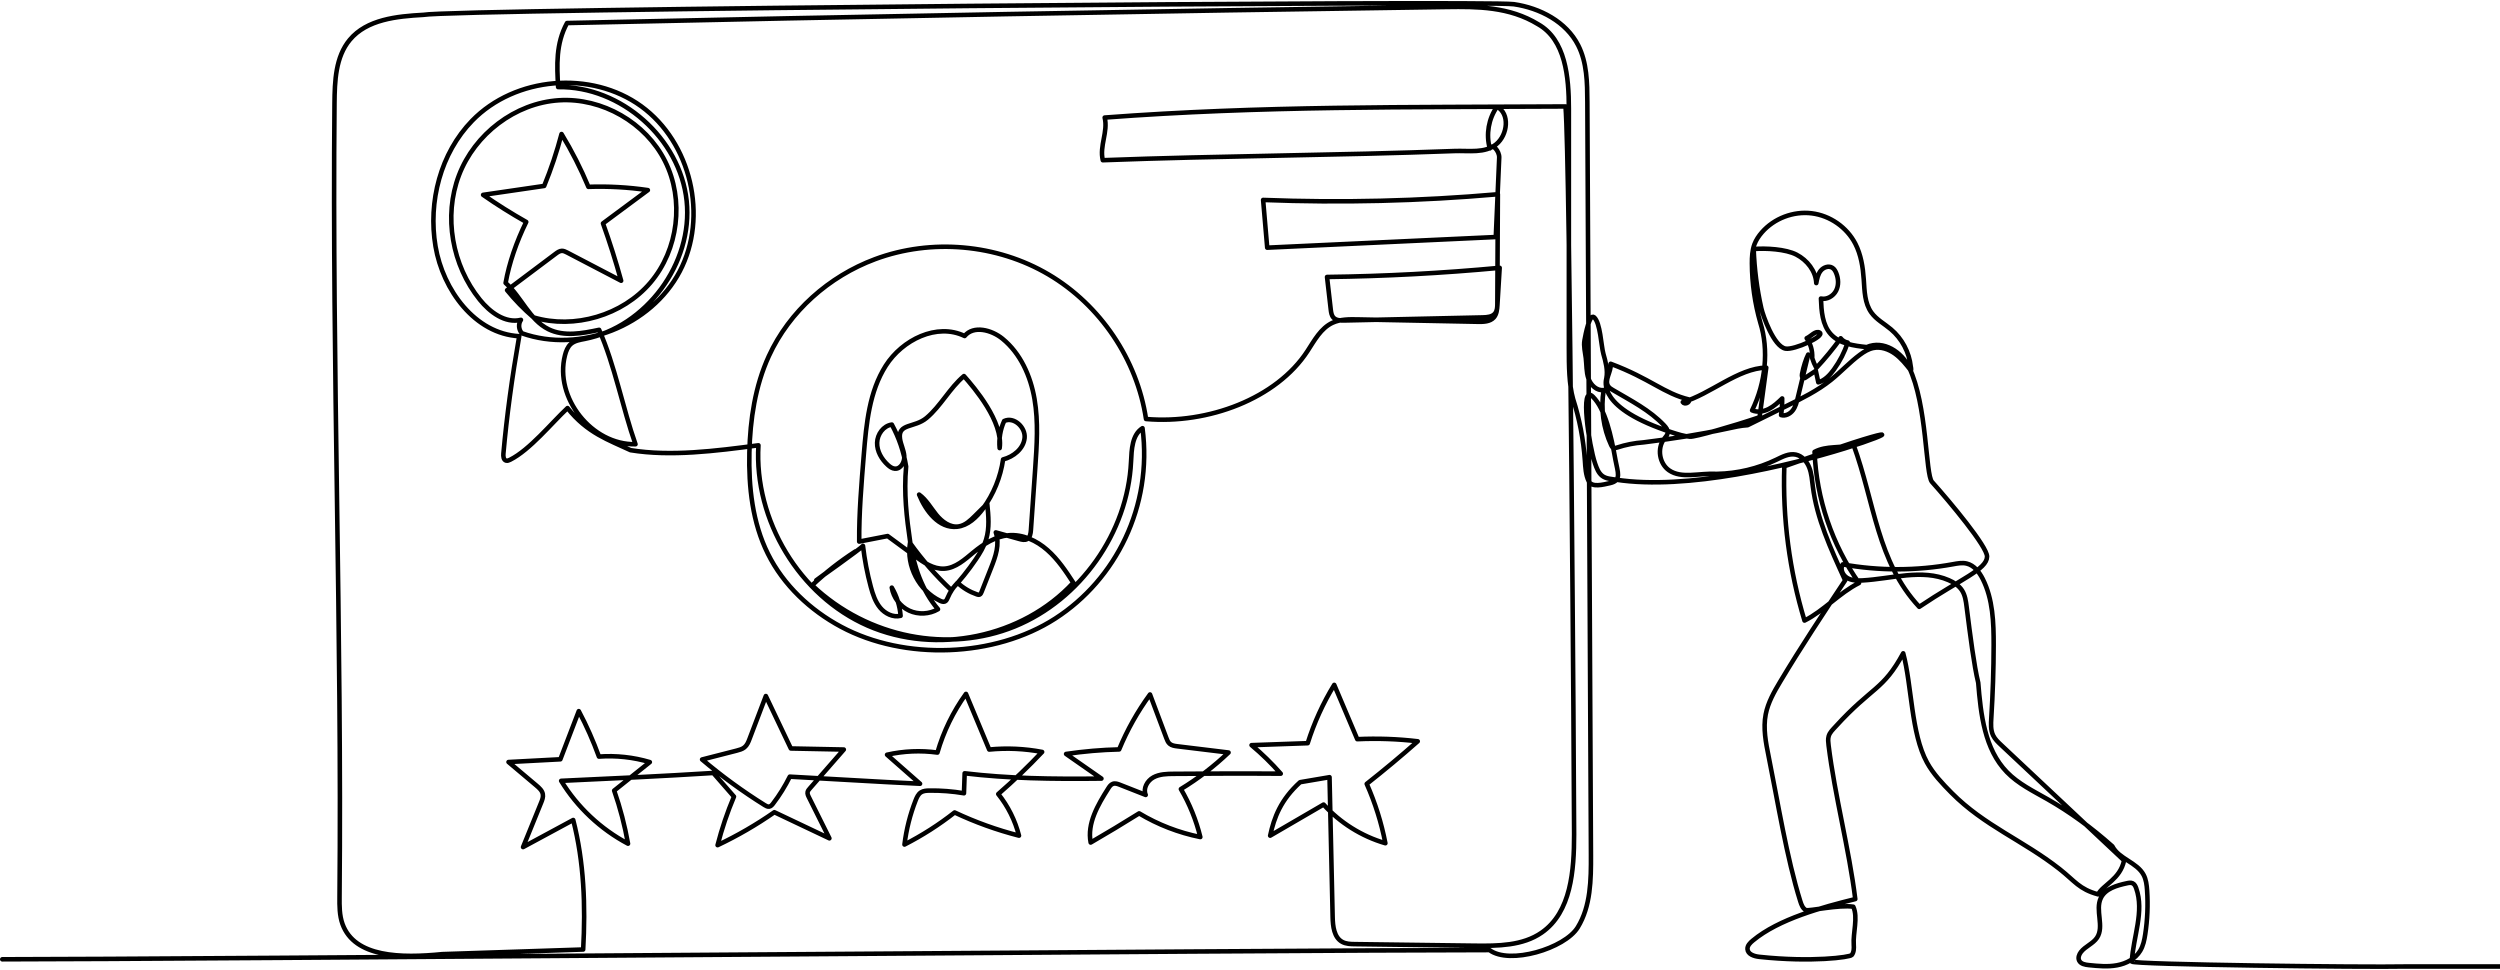 <svg width="1098" height="426" viewBox="0 0 1098 426" fill="none" xmlns="http://www.w3.org/2000/svg">
<path d="M1 421.322C77.525 421.322 561.904 417.274 654.192 417.274C662.919 423.859 687.228 416.626 692.95 407.306C698.671 397.985 698.797 386.397 698.743 375.458C698.617 348.216 698.491 320.992 698.347 293.75C697.952 210.765 697.556 127.762 697.16 44.777C697.124 36.302 696.998 27.485 693.165 19.928C687.911 9.546 676.396 3.518 664.88 1.845C653.364 0.172 199.034 4.004 185.917 6.523C174.221 7.171 161.122 8.485 153.619 17.499C147.375 25.003 146.997 35.618 146.908 45.371C145.846 161.535 150.182 277.7 149.121 393.865C149.085 397.913 149.067 402.052 150.434 405.848C155.76 420.567 176.183 420.855 194.266 419.055C214.886 418.372 235.506 417.706 256.127 417.022C257.188 397.877 256.505 378.624 251.754 360.145C244.413 364.104 237.072 368.08 229.731 372.039C232.376 365.543 235.003 359.048 237.648 352.57C238.151 351.347 238.655 350.051 238.403 348.756C238.115 347.208 236.82 346.057 235.614 345.031C231.53 341.576 227.427 338.14 223.343 334.685C230.936 334.289 238.511 333.875 246.104 333.479C248.803 326.426 251.502 319.391 254.201 312.337C257.62 318.761 260.571 325.436 263.054 332.292C270.557 331.752 278.168 332.562 285.402 334.721C280.184 338.895 274.966 343.052 269.748 347.226C272.393 354.819 274.426 362.628 275.829 370.545C263.81 364.176 253.554 354.549 246.464 342.944C268.74 341.918 290.998 340.91 313.291 339.489C316.314 342.944 319.337 346.416 322.36 349.871C319.445 356.781 317.034 363.924 315.163 371.193C323.853 367.073 332.22 362.233 340.101 356.727C348.162 360.541 356.205 364.356 364.266 368.188C361.261 362.179 358.275 356.151 355.27 350.141C354.91 349.421 354.532 348.63 354.712 347.838C354.838 347.244 355.252 346.758 355.666 346.29C360.65 340.587 365.616 334.901 370.6 329.197C362.845 329.035 355.09 328.891 347.335 328.729C343.682 321.046 340.011 313.381 336.359 305.698C333.984 311.941 331.608 318.203 329.233 324.447C328.712 325.832 328.136 327.29 326.984 328.225C326.013 329.035 324.753 329.359 323.53 329.683C318.473 330.978 313.417 332.274 308.361 333.569C317.016 340.893 326.21 347.604 335.819 353.596C336.431 353.974 337.132 354.387 337.852 354.262C338.572 354.136 339.094 353.524 339.544 352.93C342.368 349.241 344.816 345.265 346.885 341.108C361.207 341.828 386.38 343.448 404.085 344.221C399.263 339.975 394.441 335.728 389.601 331.482C396.834 329.845 404.373 329.521 411.715 330.528C414.378 321.298 418.642 312.553 424.256 304.762C427.657 312.913 431.057 321.046 434.458 329.197C442.195 328.441 450.058 328.801 457.705 330.258C451.588 336.736 445.164 342.89 438.435 348.738C442.717 354.082 445.848 360.361 447.539 367.019C437.823 364.518 428.34 361.117 419.272 356.835C412.416 362.233 405.021 366.947 397.248 370.923C398.058 364.266 399.713 357.716 402.16 351.473C402.682 350.159 403.294 348.792 404.463 348.018C405.543 347.316 406.892 347.244 408.17 347.226C413.262 347.154 418.354 347.55 423.374 348.396C423.482 345.481 423.572 342.548 423.68 339.633C442.681 341.9 461.916 342.224 483.742 341.954C478.578 338.355 473.396 334.757 468.231 331.14C475.951 330.007 483.724 329.323 491.533 329.143C495.059 320.596 499.63 312.481 505.082 305.014C507.475 311.384 509.868 317.753 512.243 324.105C512.585 325.04 512.963 326.012 513.719 326.66C514.618 327.451 515.896 327.631 517.083 327.775C524.586 328.693 532.072 329.593 539.575 330.51C533.205 336.592 526.17 341.99 518.649 346.56C522.499 353.128 525.378 360.253 527.177 367.63C517.713 365.723 508.59 362.197 500.313 357.23C493.296 361.621 486.189 365.885 479.027 370.042C477.39 361.675 482.158 353.524 486.729 346.308C487.25 345.481 487.826 344.617 488.744 344.275C489.769 343.879 490.921 344.293 491.947 344.707C495.689 346.183 499.432 347.658 503.192 349.133C501.951 346.327 503.858 342.908 506.557 341.432C509.256 339.957 512.477 339.885 515.554 339.867C530.272 339.759 544.991 339.669 562.498 339.795C558.558 335.297 554.275 331.104 549.687 327.272C557.91 326.984 566.133 326.696 574.338 326.408C577.163 317.447 581.085 308.81 585.997 300.803C589.362 308.756 592.745 316.692 596.11 324.645C604.962 324.231 613.851 324.537 622.668 325.58C615.381 332.022 607.895 338.265 600.266 344.275C603.973 352.624 606.726 361.387 608.453 370.347C598.071 367.325 588.571 361.369 581.319 353.362C573.492 357.914 565.683 362.466 557.856 367.019C559.565 358.976 562.552 351.203 571.009 343.538C575.309 342.8 579.628 342.08 583.928 341.342C584.378 361.801 584.846 382.259 585.296 402.735C585.386 406.838 585.908 411.714 589.506 413.675C591.198 414.593 593.195 414.647 595.12 414.665C612.664 414.899 630.189 415.115 647.732 415.349C657.881 415.475 668.767 415.403 677.097 409.609C690.071 400.612 691.348 382.241 691.348 366.443C691.348 344.599 689.549 70.849 687.57 46.756C618.241 47.188 554.311 46.432 485.181 51.633C486.711 57.876 482.824 64.12 484.353 70.364C535.814 68.42 587.257 68.276 638.718 66.333C645.195 66.081 652.177 67.467 657.179 63.328C662.181 59.208 663.207 49.941 657.503 46.864C653.796 52.082 652.591 59.01 654.318 65.181C655.47 62.716 658.564 66.459 658.456 69.176C657.953 80.818 657.449 92.459 656.945 104.101C623.478 105.666 590.028 107.214 556.56 108.779C555.967 101.798 555.355 94.798 554.761 87.817C589.146 89.148 623.603 88.321 657.863 85.316C657.791 101.33 657.719 117.362 657.629 133.376C657.629 134.851 657.575 136.453 656.657 137.622C655.434 139.188 653.166 139.35 651.187 139.404C630.909 139.854 610.63 140.303 590.37 140.753C588.696 140.789 586.807 140.735 585.674 139.512C584.81 138.576 584.612 137.227 584.468 135.967C583.928 131.199 583.388 126.431 582.831 121.644C608.147 121.338 633.446 119.989 658.654 117.632C658.33 123.084 657.989 128.536 657.665 133.988C657.539 135.913 657.359 138 656.081 139.44C654.426 141.293 651.601 141.383 649.118 141.329C631.574 140.987 614.031 140.627 596.47 140.285C592.637 140.213 588.661 140.159 585.206 141.779C580.132 144.154 577.307 149.498 574.248 154.194C560.681 175.066 530.578 186.384 503.336 184.027C499.432 157.955 483.274 133.97 460.548 120.565C437.841 107.178 409.034 104.623 384.311 113.835C364.086 121.374 346.687 136.741 337.69 156.371C331.662 169.542 329.467 184.189 329.125 198.674C328.766 213.914 330.475 229.55 337.258 243.207C344.096 256.99 355.863 268.02 369.412 275.289C397.32 290.241 436.887 288.802 463.481 271.654C490.093 254.507 506.251 222.335 501.789 188.058C497.219 190.972 497.003 197.396 496.751 202.794C495.293 233.94 474.511 263.377 445.632 275.145C416.753 286.913 381.306 280.399 356.673 257.08C362.557 251.538 368.945 246.536 375.728 242.163L358.508 254.849C358.508 254.849 377.995 241.03 379.021 239.752C379.723 245.816 380.874 251.844 382.458 257.728C383.339 261.002 384.419 264.313 386.578 266.922C388.737 269.531 392.246 271.276 395.539 270.467C395.215 266.112 393.883 261.848 391.67 258.087C392.372 262.424 395.341 266.328 399.317 268.182C403.294 270.035 408.188 269.801 411.966 267.57C404.985 259.365 401.314 248.785 399.767 238.115C398.22 227.445 396.906 216.631 397.968 204.899C396.924 198.458 394.801 192.196 391.688 186.474C387.999 186.996 385.318 190.739 385.228 194.463C385.138 198.188 387.19 201.696 389.943 204.216C390.824 205.025 391.85 205.763 393.038 205.853C395.647 206.033 397.356 202.902 397.158 200.293C396.96 197.684 395.629 195.273 395.269 192.682C394.333 185.826 401.62 188.022 406.928 183.577C413.136 178.395 417.185 170.334 423.374 165.17C427.837 170.208 440.702 185.251 439.046 196.802C438.651 192.754 439.334 188.615 441.026 184.909C445.308 182.876 450.49 187.68 450.004 192.394C449.518 197.108 445.128 200.617 440.558 201.786C439.442 209.542 436.401 217.009 431.777 223.324C428.934 227.193 425.102 230.846 420.315 231.349C412.47 232.159 406.64 224.512 403.672 217.225C406.838 219.51 408.764 223.073 411.211 226.095C413.658 229.118 417.274 231.835 421.125 231.205C423.932 230.756 426.127 228.65 428.142 226.653C429.96 224.854 431.777 223.037 433.594 221.237C434.134 226.473 434.638 231.889 433.109 236.909C432.137 240.094 430.392 242.973 428.52 245.726C425.299 250.476 421.701 254.957 417.76 259.131C411.085 252.851 405.003 245.924 399.677 238.475C397.986 248.569 403.636 259.437 412.866 263.863C413.55 264.187 414.342 264.475 415.025 264.169C415.673 263.863 415.961 263.144 416.249 262.478C417.257 260.049 418.732 257.818 420.567 255.946C422.996 258.231 425.911 259.977 429.06 261.056C429.438 261.182 429.834 261.308 430.212 261.164C430.679 260.984 430.913 260.481 431.093 260.013C432.497 256.45 433.9 252.905 435.304 249.343C437.229 244.484 439.172 239.141 437.355 233.832C440.81 234.804 444.264 235.776 447.719 236.729C448.835 237.035 450.076 237.341 451.084 236.783C452.415 236.064 452.667 234.3 452.775 232.807C453.405 223.81 454.035 214.814 454.665 205.817C455.366 195.633 456.086 185.323 454.359 175.246C452.631 165.17 448.205 155.22 440.288 148.76C435.484 144.856 427.567 142.786 423.662 147.573C411.517 141.671 396.294 149.21 389.043 160.6C381.792 171.99 380.496 186.042 379.399 199.483C378.337 212.51 377.257 225.52 377.365 237.863C381.522 237.053 385.696 236.244 389.853 235.434C393.865 238.385 397.896 241.336 401.908 244.287C405.723 247.076 409.951 250.008 414.683 249.757C419.686 249.487 423.698 245.762 427.567 242.577C432.029 238.907 437.175 235.596 442.933 235.092C449.159 234.552 455.294 237.431 459.991 241.57C464.687 245.69 468.177 250.98 471.398 255.928C449.141 279.985 411.211 287.902 381.162 274.803C351.131 261.686 331.159 228.47 333.102 195.579C314.155 198.098 294.578 200.581 276.945 197.72C267.39 193.222 257.944 190.217 249.253 179.223C242.182 185.844 232.717 197.558 224.063 201.912C223.505 202.182 222.893 202.47 222.299 202.308C221.13 202.002 220.986 200.419 221.094 199.213C222.587 182.606 224.836 166.088 228.039 147.663C208.624 146.619 194.518 127.366 191.279 108.203C187.968 88.591 193.51 67.251 207.383 53C226.258 33.621 259.671 30.76 281.587 46.648C303.485 62.536 311.132 95.194 298.555 119.161C285.978 143.128 254.759 155.382 229.245 146.385C227.769 144.838 227.571 142.229 228.795 140.483C221.903 142.157 215.192 137.137 210.73 131.613C198.584 116.57 194.698 95.032 201.589 76.967C208.48 58.902 226.222 45.263 245.511 44.039C264.44 42.834 283.602 53.828 292.095 70.795C300.606 87.745 297.961 109.679 285.672 124.127C273.382 138.576 252.168 144.712 234.355 139.404C230.126 135.787 226.222 131.775 222.713 127.456C229.821 122.112 236.928 116.786 244.053 111.442C244.881 110.83 245.781 110.183 246.806 110.165C247.598 110.165 248.354 110.543 249.055 110.902C256.972 115.041 264.889 119.179 272.806 123.3C270.467 114.807 267.804 106.404 264.835 98.109C271.403 93.233 277.971 88.375 284.538 83.499C275.901 82.239 267.157 81.753 258.43 82.059C255.083 74.052 251.143 66.297 246.626 58.866C244.593 66.621 242.038 74.25 238.997 81.663C230.054 82.977 221.13 84.272 212.187 85.586C218.305 89.85 224.62 93.809 231.116 97.479C226.834 106.224 223.613 115.491 222.065 124.271C229.011 130.479 232.555 140.483 240.904 144.604C247.688 147.951 255.731 146.439 263.126 144.856C269.964 160.186 273.562 179.475 279.104 195.111C259.887 195.489 243.387 174.671 248.138 156.048C248.606 154.212 249.307 152.323 250.729 151.063C252.366 149.642 254.633 149.282 256.756 148.868C283.836 143.578 304.457 115.671 301.578 88.231C298.699 60.791 272.716 37.796 245.133 38.245C244.593 28.745 244.071 19.245 249.037 10.122C377.833 7.243 506.647 4.886 635.479 3.069C648.794 2.889 662.829 2.871 675.568 10.662C687.605 17.463 689.045 33.909 689.045 47.728C689.045 82.761 689.045 117.794 689.045 152.827C689.045 160.69 689.099 168.805 690.898 175.228C693.705 183.973 695.451 193.078 696.08 202.236C696.296 205.349 696.404 208.588 697.79 211.395C699.175 214.202 704.051 212.87 707.11 212.187C712.346 211.035 710.457 207.328 709.521 202.056C707.578 191.17 705.059 179.691 699.589 174.221C693.795 168.427 697.898 195.813 700.561 203.568C701.244 205.565 702.018 207.688 703.674 208.984C705.347 210.297 707.632 210.351 709.737 210.675C771.85 220.212 890.57 166.556 783.672 204.791C782.898 227.661 785.903 250.656 792.542 272.554C801.035 268.308 807.711 260.463 816.473 256.054C804.634 239.248 797.778 218.988 796.951 198.458C802.277 195.615 808.268 197.018 814.08 195.363C823.329 220.769 824.48 246.752 842.924 266.526C861.385 254.111 872.576 250.152 872.72 244.466C872.828 240.112 856.455 220.499 848.537 211.665C845.623 208.408 846.468 177.891 838.497 161.374C835.258 154.68 827.269 149.228 819.856 152.449C814.152 151.855 807.909 150.991 804.058 146.745C800.351 142.661 799.956 136.633 799.758 131.127C802.367 131.703 805.174 130.065 806.397 127.69C807.639 125.315 807.477 122.382 806.451 119.899C806.091 119.035 805.623 118.172 804.832 117.65C803.212 116.552 800.873 117.38 799.668 118.891C798.444 120.403 798.048 122.418 797.706 124.325C797.473 119.017 793.712 114.285 788.998 111.838C784.284 109.391 775.521 108.923 770.213 109.373C770.537 118.136 771.652 126.862 773.577 135.409C774.261 138.45 778.975 152.179 784.193 153.115C788.062 153.816 801.665 147.609 799.2 146.097C797.436 145.018 795.403 147.717 793.496 148.544C795.133 150.955 796.105 153.798 795.925 157.289C796.375 158.783 796.987 160.204 797.742 161.571C801.575 157.469 805.156 153.115 808.43 148.562C809.168 149.552 810.284 150.236 811.507 150.452C810.122 154.662 808.071 158.675 805.462 162.273C803.698 164.72 801.503 167.077 798.606 167.923C798.246 166.232 797.868 164.54 797.508 162.849C795.997 163.839 794.504 164.846 792.992 165.836C792.74 165.998 792.47 166.178 792.164 166.16C791.427 166.106 791.319 165.062 791.445 164.324C792.075 160.96 793.172 157.667 794.162 155.724C792.632 162.039 791.121 168.355 789.591 174.671C789.124 176.596 788.638 178.593 787.432 180.194C786.227 181.796 784.14 182.875 782.25 182.3C782.592 179.889 782.754 177.442 782.736 174.994C780.919 176.74 779.065 178.503 776.816 179.637C774.567 180.77 771.832 181.22 769.529 180.23C775.503 168.031 776.888 153.636 773.146 141.743C770.717 133.286 769.475 124.487 769.439 115.689C769.421 112.846 769.565 109.949 770.555 107.286C771.292 105.342 772.48 103.579 773.847 102.014C779.191 95.914 787.63 92.693 795.691 93.683C803.752 94.672 811.147 99.837 814.872 107.052C817.337 111.856 818.201 117.326 818.561 122.724C818.903 127.762 818.957 133.196 821.925 137.299C824.121 140.357 827.611 142.193 830.49 144.622C835.348 148.706 838.533 154.716 839.217 161.032C839.217 161.032 839.487 162.237 839.307 162.759C837.202 160.078 835.06 157.361 832.307 155.364C829.555 153.367 826.046 152.143 822.717 152.845C820.594 153.295 818.687 154.464 816.941 155.76C812.371 159.124 808.538 163.371 804.094 166.915C798.192 171.63 791.337 175.012 784.553 178.359C778.885 181.148 773.218 183.955 767.55 186.744C764.527 186.906 761.54 187.608 758.589 188.256C746.534 190.865 734.316 192.754 721.865 194.283C717.906 194.553 713.966 195.327 710.205 196.568C709.665 196.748 709.071 196.928 708.568 196.694C708.118 196.478 707.866 196.011 707.65 195.543C704.159 188.04 702.99 179.475 704.339 171.306C701.334 171.738 698.635 169.111 697.646 166.25C696.656 163.389 696.836 160.258 696.476 157.253C696.17 154.662 695.433 152.035 695.9 149.462C696.368 146.889 698.132 137.604 700.111 139.332C702.9 141.779 703.206 151.855 704.213 155.436C705.203 158.908 706.193 162.543 705.527 166.088C705.257 167.491 701.37 179.259 734.406 189.929C736.979 190.757 739.57 191.584 742.251 191.8C744.392 191.962 760.514 187.374 772.804 183.235C773.541 178.251 774.999 166.448 775.737 161.463C763.357 161.715 751.014 173.267 739.084 176.614C739.84 177.819 742.179 176.884 741.891 175.48C730.771 172.835 724.924 166.34 707.398 159.772C707.812 163.209 704.375 166.987 706.427 169.776C706.912 170.442 707.65 170.892 708.37 171.306C716.251 175.948 724.6 180.159 730.879 186.834C731.743 187.752 732.607 188.867 732.445 190.127C732.319 191.134 731.527 191.926 730.897 192.736C727.713 196.874 728.774 203.604 733.057 206.573C738.544 210.369 746.138 207.706 754.127 208.12C763.105 207.958 772.03 205.835 780.109 201.93C782.826 200.617 785.741 199.051 788.71 199.663C791.499 200.239 793.586 202.668 794.612 205.313C795.655 207.958 795.835 210.855 796.195 213.662C797.94 227.625 803.878 240.652 810.392 254.885C800.657 269.549 790.941 284.214 781.908 299.31C779.191 303.844 776.51 308.541 775.503 313.723C774.315 319.858 775.557 326.174 776.798 332.31C780.757 351.85 784.733 376.843 790.707 395.88C791.175 397.355 791.769 398.975 793.136 399.712C794.216 400.288 807.945 397.229 813.972 398.237C816.114 402.915 813.792 409.789 814.17 414.917C814.278 416.5 814.26 418.21 813.289 419.451C812.533 420.405 795.799 422.726 772.66 420.243C770.429 420.009 767.64 419.109 767.496 416.86C767.388 415.331 768.647 414.089 769.817 413.117C781.297 403.563 800.351 398.471 814.836 394.872C812.137 372.992 805.821 349.313 803.122 327.416C802.96 326.048 802.781 324.645 803.158 323.331C803.644 321.64 805.012 320.398 806.199 319.085C822.267 301.451 827.035 303.305 835.888 286.931C839.685 300.983 839.325 322.108 846.306 334.865C849.077 339.921 853.108 344.131 857.156 348.234C871.497 362.7 888.536 369.088 904.55 381.665C911.37 387.027 913.133 390.518 921.5 392.803C923.641 388.611 931.163 386.218 932.89 377.905C914.879 360.991 896.867 344.095 878.874 327.182C877.543 325.94 876.175 324.645 875.383 322.989C874.268 320.668 874.412 317.951 874.574 315.36C875.239 304.69 875.599 294.002 875.617 283.332C875.635 273.436 875.293 263.144 870.831 254.291C869.302 251.268 867.035 248.281 863.742 247.507C861.762 247.04 859.711 247.453 857.714 247.813C841.772 250.728 825.29 250.764 809.33 247.885C808.089 249.846 809.276 252.599 811.255 253.805C813.235 255.011 815.682 255.047 818.003 254.921C830.76 254.219 844.165 249.721 855.879 254.813C858.164 255.802 860.359 257.206 861.708 259.293C863.076 261.416 863.436 264.043 863.742 266.544C865.361 279.391 866.981 292.221 868.834 299.85C869.967 313.831 871.641 329.017 881.411 339.093C886.413 344.257 893.035 347.46 899.279 351.023C909.139 356.655 918.387 363.366 927.744 371.697C930.605 377.275 938.522 378.696 941.473 384.238C942.57 386.29 942.84 388.683 943.002 391.022C943.434 397.445 943.164 403.941 942.193 410.311C941.815 412.83 941.293 415.403 939.979 417.58C937.856 421.125 933.844 423.212 929.777 423.949C925.711 424.705 921.536 424.291 917.416 423.877C915.796 423.716 913.889 423.374 913.169 421.898C912.575 420.675 913.115 419.181 913.943 418.12C915.886 415.601 919.287 414.467 921.032 411.822C924.289 406.856 920.115 399.766 922.688 394.404C924.649 390.302 929.687 388.881 934.131 387.927C934.977 387.747 935.895 387.567 936.669 387.945C937.478 388.341 937.91 389.24 938.216 390.104C941.851 400.342 936.902 411.462 936.291 422.312C936.219 423.662 1040.02 424.885 1056 424.489H1099.5" stroke="black" stroke-width="2" stroke-miterlimit="10" stroke-linecap="round" stroke-linejoin="round"/>
</svg>
